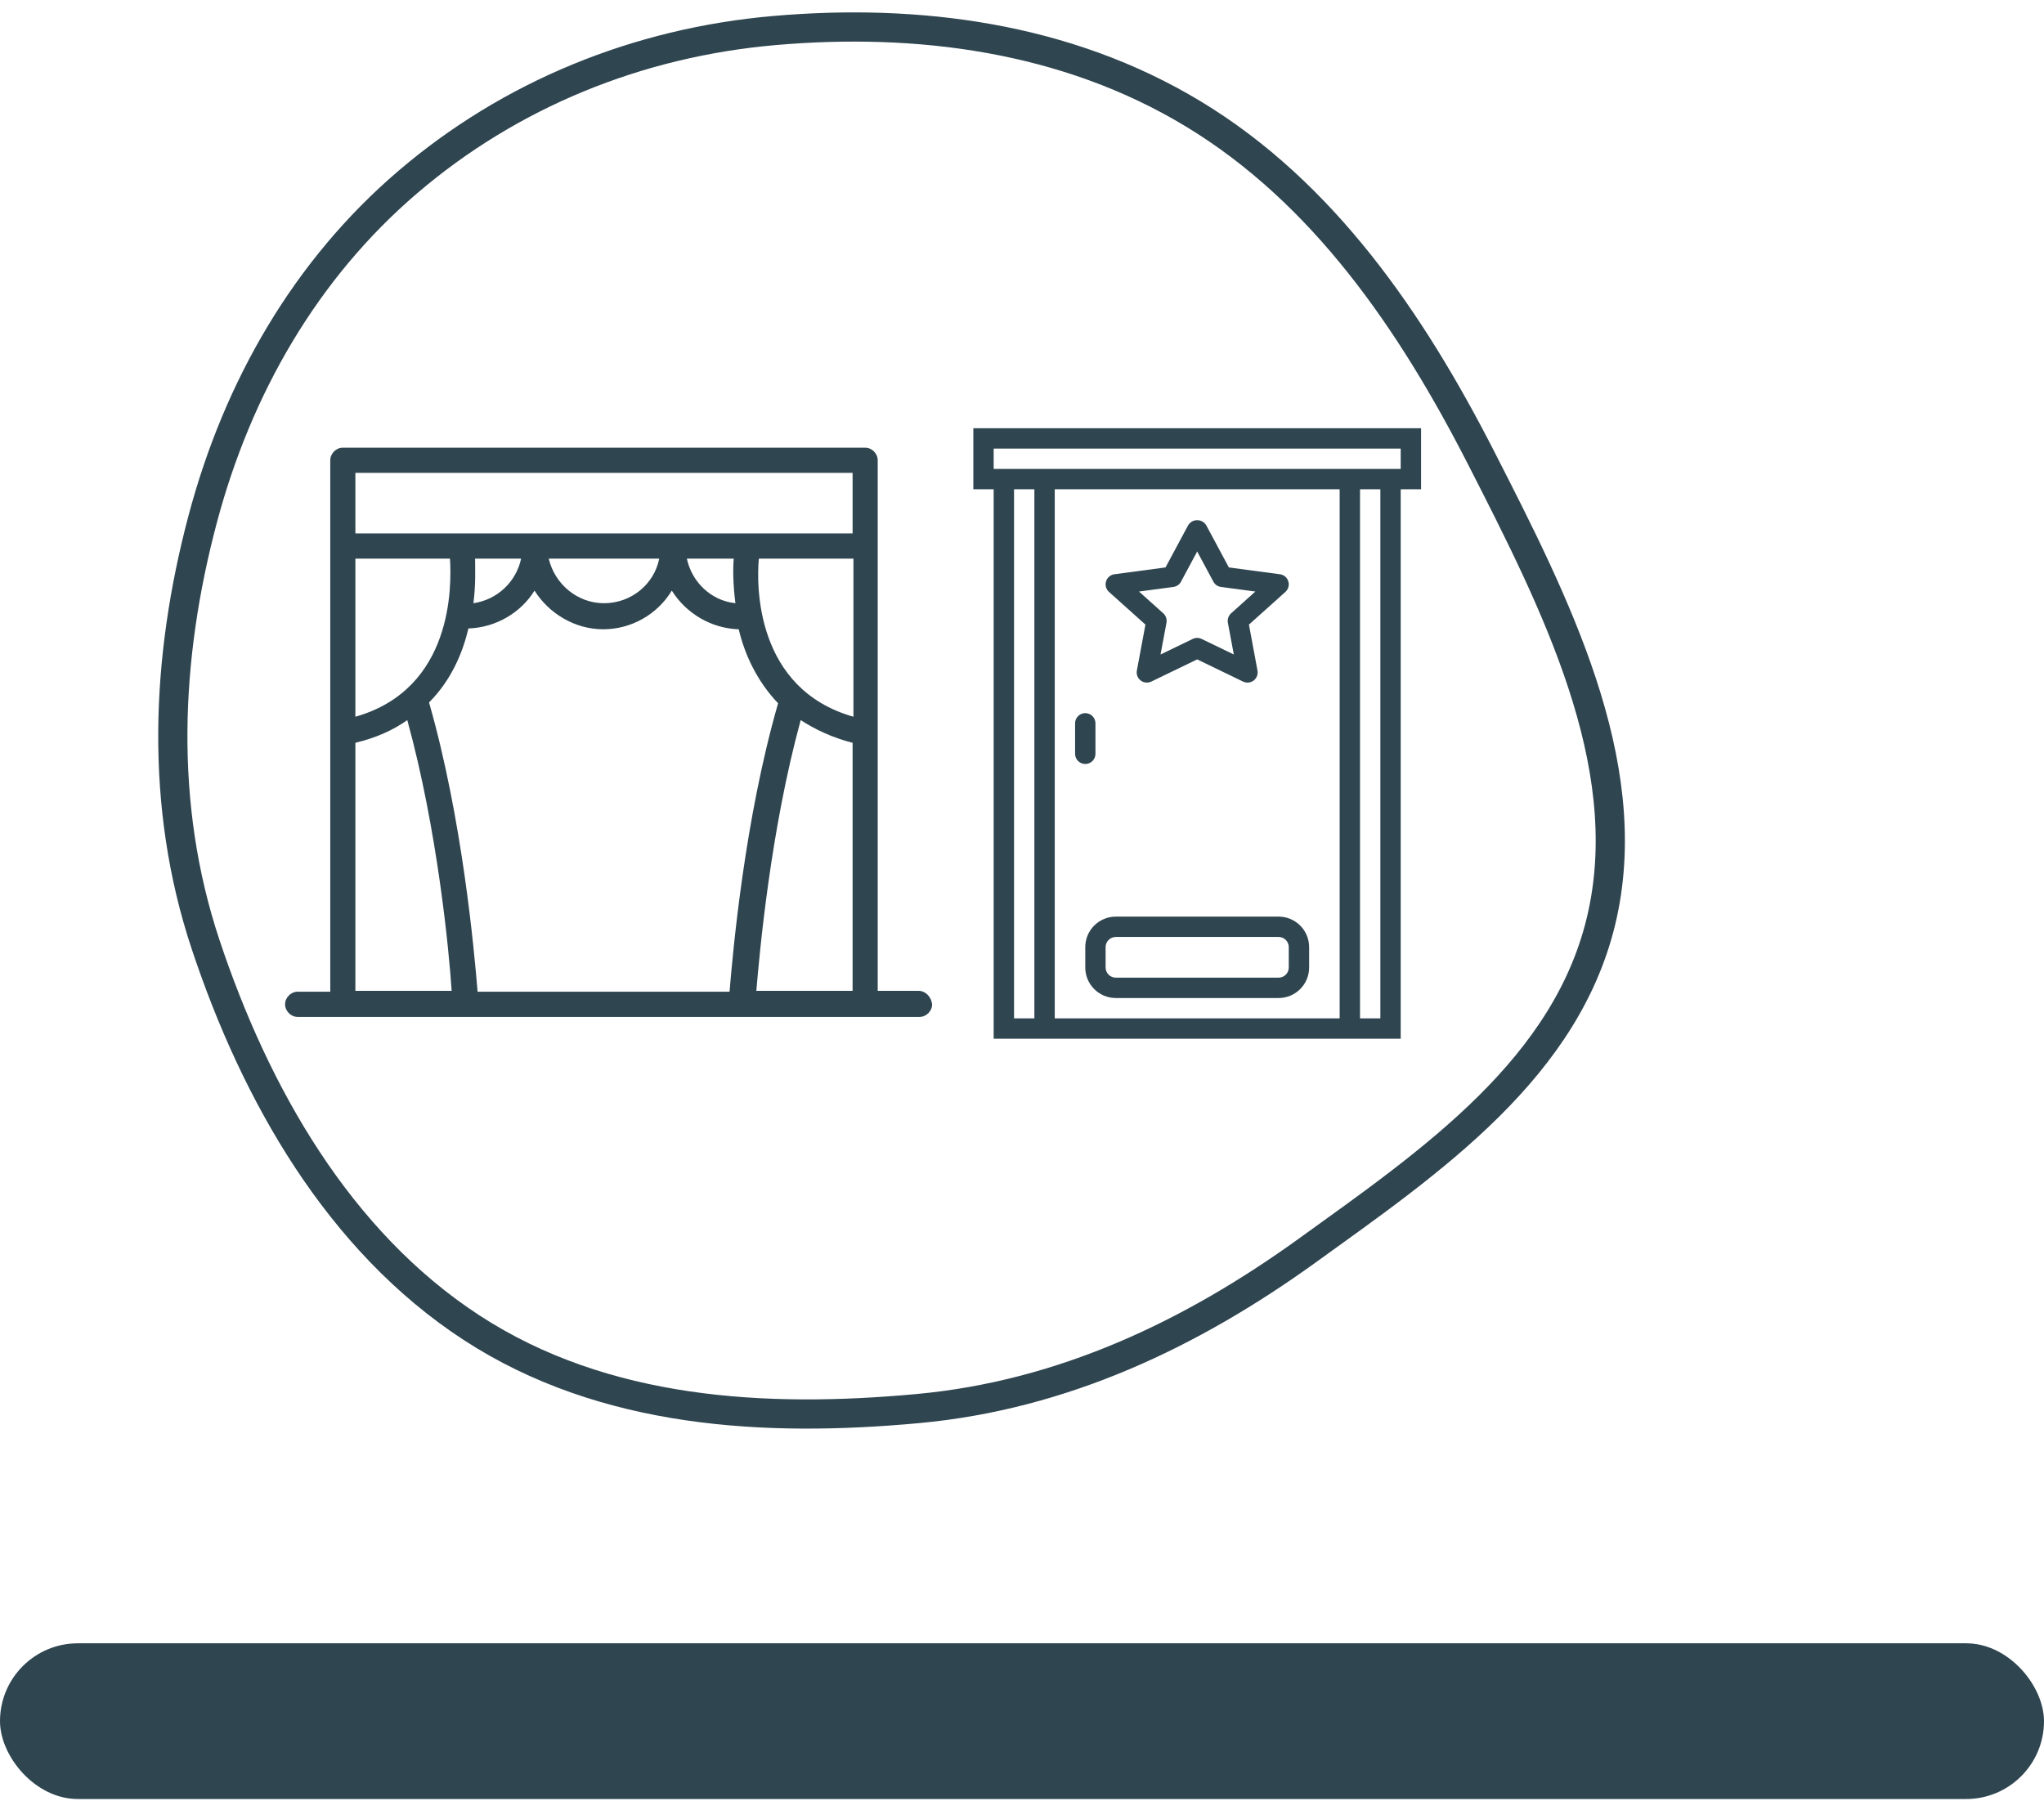 <svg width="105" height="93" viewBox="0 0 105 93" fill="none" xmlns="http://www.w3.org/2000/svg">
<rect y="84.424" width="105" height="8" rx="4" fill="#2F4550"/>
<path fill-rule="evenodd" clip-rule="evenodd" d="M67.147 64.251C73.508 59.662 80.599 54.841 82.319 46.994C84.043 39.132 79.892 30.976 76.079 23.513C72.511 16.531 67.98 9.893 61.297 5.851C54.756 1.894 47.12 0.931 39.797 1.567C32.745 2.179 26.213 4.852 20.948 9.354C15.711 13.831 12.209 19.891 10.405 26.695C8.527 33.779 8.161 41.313 10.563 48.528C13.124 56.223 17.403 63.764 24.224 68.209C31.048 72.655 39.363 73.083 47.148 72.365C54.603 71.678 61.2 68.54 67.147 64.251Z" stroke="#2F4550" stroke-width="1.5"/>
<path d="M51.045 53.364H71.954V25.136H73V22H50V25.136H51.045V53.364ZM53.136 52.318H52.091V25.136H53.136V52.318ZM68.818 52.318H54.182V25.136H68.818V52.318ZM70.909 52.318H69.864V25.136H70.909V52.318ZM51.045 23.046H71.954V24.091H51.045V23.046Z" fill="#2F4550"/>
<path d="M57.318 47.091C56.902 47.091 56.503 47.256 56.209 47.55C55.915 47.844 55.75 48.243 55.75 48.659V49.705C55.75 50.12 55.915 50.519 56.209 50.813C56.503 51.107 56.902 51.273 57.318 51.273H65.682C66.098 51.273 66.497 51.107 66.791 50.813C67.085 50.519 67.25 50.12 67.25 49.705V48.659C67.25 48.243 67.085 47.844 66.791 47.55C66.497 47.256 66.098 47.091 65.682 47.091H57.318ZM66.204 48.659V49.705C66.204 49.843 66.15 49.976 66.051 50.074C65.953 50.172 65.82 50.227 65.682 50.227H57.318C57.179 50.227 57.047 50.172 56.949 50.074C56.85 49.976 56.795 49.843 56.795 49.705V48.659C56.795 48.52 56.85 48.387 56.949 48.289C57.047 48.191 57.179 48.136 57.318 48.136H65.682C65.82 48.136 65.953 48.191 66.051 48.289C66.15 48.387 66.204 48.52 66.204 48.659Z" fill="#2F4550"/>
<path d="M58.841 32.089L58.401 34.448C58.383 34.543 58.392 34.641 58.426 34.732C58.461 34.822 58.52 34.901 58.597 34.96C58.673 35.019 58.765 35.056 58.862 35.065C58.958 35.075 59.055 35.058 59.142 35.016L61.499 33.876L63.856 35.016C63.943 35.058 64.04 35.075 64.136 35.065C64.233 35.055 64.324 35.019 64.401 34.961C64.478 34.902 64.537 34.823 64.571 34.733C64.606 34.643 64.615 34.545 64.597 34.45L64.158 32.089L66.03 30.41C66.104 30.343 66.158 30.256 66.185 30.16C66.211 30.064 66.21 29.962 66.18 29.866C66.151 29.771 66.095 29.686 66.019 29.621C65.942 29.557 65.849 29.515 65.75 29.502L63.126 29.151L61.96 26.978C61.911 26.9 61.843 26.836 61.762 26.791C61.682 26.747 61.591 26.724 61.499 26.724C61.407 26.724 61.317 26.747 61.236 26.791C61.156 26.836 61.088 26.9 61.039 26.978L59.873 29.151L57.248 29.502C57.149 29.515 57.056 29.557 56.98 29.621C56.904 29.686 56.847 29.771 56.818 29.866C56.789 29.962 56.787 30.064 56.814 30.16C56.841 30.256 56.894 30.343 56.969 30.41L58.841 32.089ZM60.276 30.154C60.358 30.144 60.437 30.113 60.505 30.066C60.573 30.019 60.629 29.956 60.668 29.883L61.499 28.333L62.331 29.883C62.37 29.956 62.426 30.019 62.494 30.066C62.562 30.113 62.64 30.144 62.722 30.154L64.488 30.39L63.242 31.508C63.175 31.568 63.124 31.644 63.095 31.729C63.066 31.814 63.06 31.905 63.076 31.994L63.381 33.624L61.727 32.825C61.656 32.79 61.578 32.772 61.499 32.772C61.42 32.772 61.342 32.79 61.271 32.825L59.617 33.624L59.922 31.994C59.938 31.905 59.932 31.814 59.903 31.729C59.874 31.644 59.823 31.568 59.757 31.508L58.51 30.39L60.276 30.154Z" fill="#2F4550"/>
<path d="M55.75 39.25C55.889 39.25 56.022 39.195 56.12 39.097C56.218 38.999 56.273 38.866 56.273 38.728V37.159C56.273 37.021 56.218 36.888 56.12 36.79C56.022 36.692 55.889 36.637 55.75 36.637C55.612 36.637 55.479 36.692 55.381 36.79C55.283 36.888 55.227 37.021 55.227 37.159V38.728C55.227 38.866 55.283 38.999 55.381 39.097C55.479 39.195 55.612 39.25 55.75 39.25Z" fill="#2F4550"/>
<path d="M47.195 50.905H45.088V28.268C45.088 28.225 45.088 28.182 45.088 28.139C45.088 28.096 45.088 28.052 45.088 28.009V23.646C45.088 23.3 44.787 22.998 44.443 22.998H17.611C17.267 22.998 16.966 23.3 16.966 23.646V28.052C16.966 28.096 16.966 28.139 16.966 28.182C16.966 28.225 16.966 28.268 16.966 28.312V50.948H15.289C14.945 50.948 14.644 51.251 14.644 51.596C14.644 51.942 14.945 52.244 15.289 52.244H17.611H23.932H38.165H44.486H47.238C47.582 52.244 47.883 51.942 47.883 51.596C47.84 51.208 47.539 50.905 47.195 50.905ZM18.256 28.7H23.115C23.201 30.083 23.287 35.396 18.256 36.822V28.7ZM37.778 30.99C36.531 30.86 35.542 29.91 35.284 28.7H37.692C37.649 29.176 37.649 29.996 37.778 30.99ZM24.405 28.7H26.77C26.512 29.91 25.523 30.817 24.319 30.99C24.448 29.996 24.405 29.176 24.405 28.7ZM24.061 32.286C25.48 32.243 26.77 31.465 27.458 30.342C28.189 31.508 29.522 32.329 30.984 32.329C32.446 32.329 33.779 31.552 34.51 30.342C35.241 31.508 36.531 32.286 37.95 32.329C38.251 33.625 38.896 35.008 39.971 36.131C38.251 42.092 37.649 48.875 37.477 50.948H24.534C24.362 48.875 23.76 42.092 22.04 36.088C23.158 34.964 23.76 33.582 24.061 32.286ZM28.189 28.7H33.865C33.607 29.996 32.446 30.99 31.027 30.99C29.651 30.99 28.49 29.996 28.189 28.7ZM38.982 28.7H43.841V36.822C38.81 35.396 38.853 30.083 38.982 28.7ZM18.256 24.294H43.798V27.404H18.256V24.294ZM18.256 50.905V38.161C19.331 37.902 20.191 37.513 20.922 36.995C22.47 42.611 23.072 48.875 23.201 50.905H18.256ZM38.853 50.905C39.025 48.875 39.584 42.654 41.132 36.995C41.863 37.47 42.766 37.902 43.798 38.161V50.905H38.853Z" fill="#2F4550"/>
</svg>
